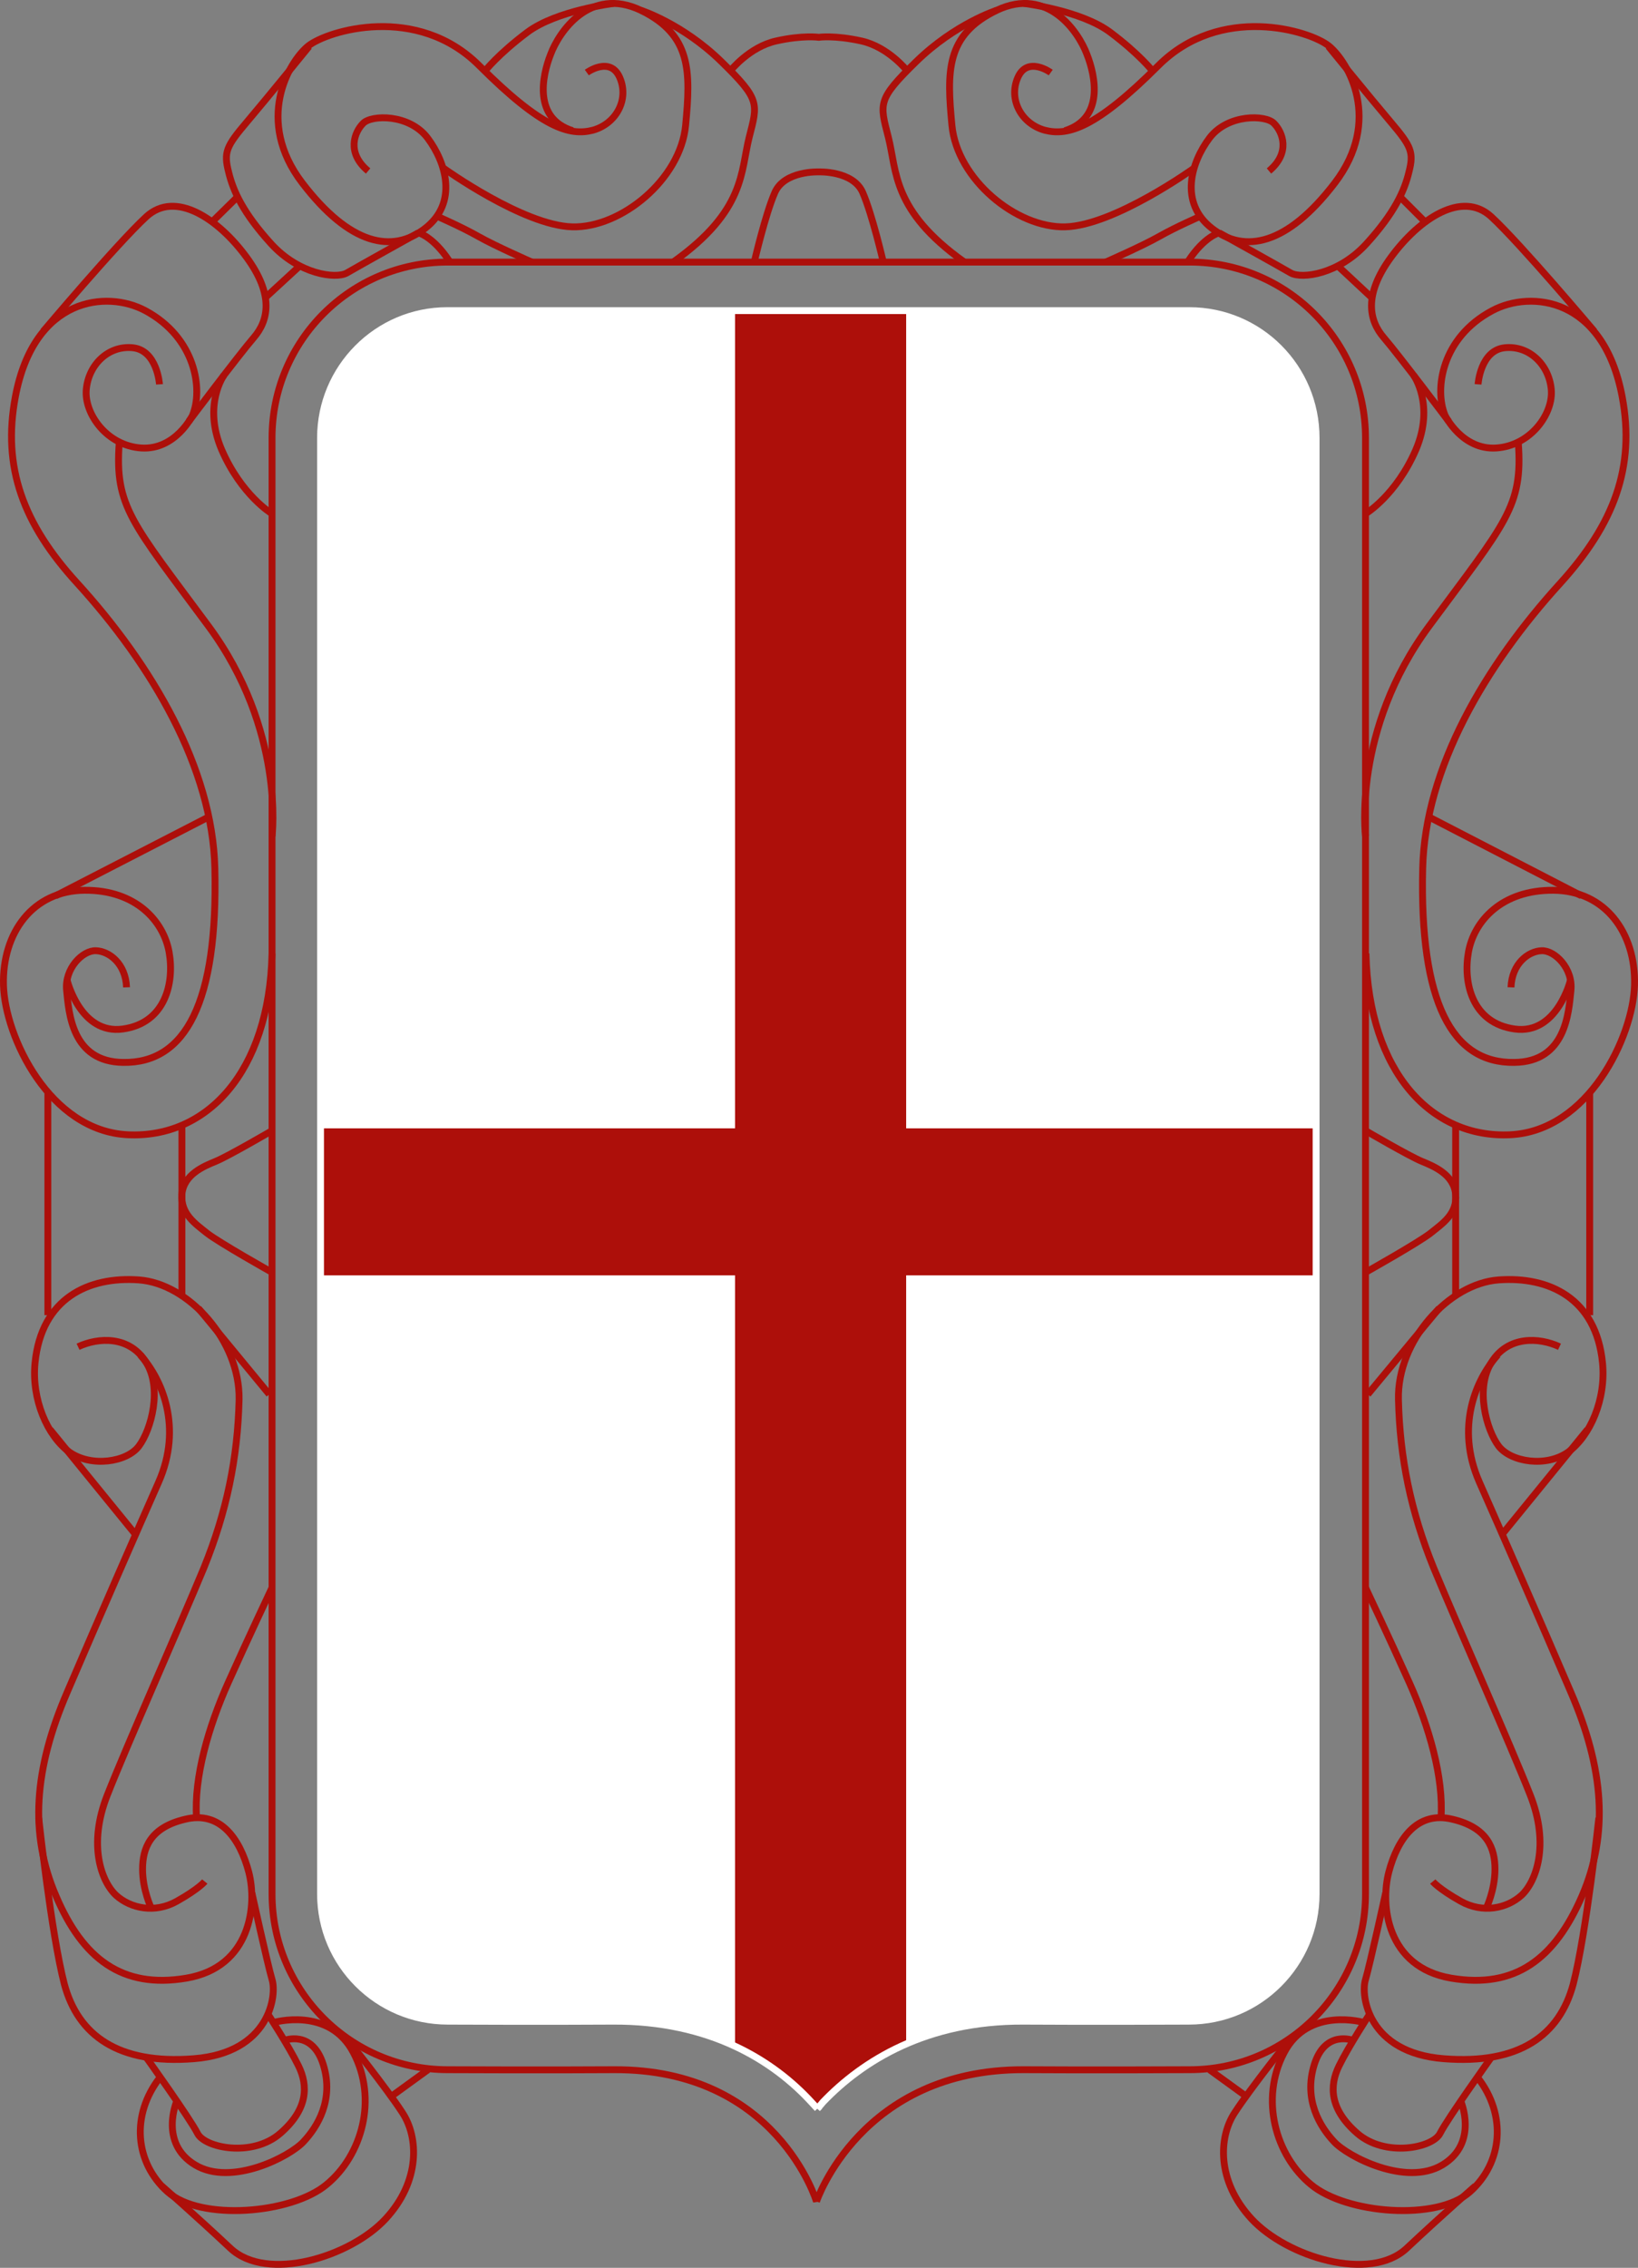 <?xml version="1.0" encoding="UTF-8" standalone="no"?>
<!-- Generator: Adobe Illustrator 21.0.0, SVG Export Plug-In . SVG Version: 6.00 Build 0)  -->

<svg
   xmlns:dc="http://purl.org/dc/elements/1.1/"
   xmlns:cc="http://creativecommons.org/ns#"
   xmlns:rdf="http://www.w3.org/1999/02/22-rdf-syntax-ns#"
   xmlns:svg="http://www.w3.org/2000/svg"
   xmlns="http://www.w3.org/2000/svg"
   xmlns:xlink="http://www.w3.org/1999/xlink"
   xmlns:sodipodi="http://sodipodi.sourceforge.net/DTD/sodipodi-0.dtd"
   xmlns:inkscape="http://www.inkscape.org/namespaces/inkscape"
   version="1.1"
   id="Слой_1"
   x="0px"
   y="0px"
   viewBox="0 0 358.019 495.319"
   xml:space="preserve"
   sodipodi:docname="england.svg"
   width="358.019"
   height="495.319"
   inkscape:version="0.92.1 r15371"><rect x="0" y="0" width="358.019" height="495.319" fill="#808080" stroke="none"/><defs
     id="defs163" /><sodipodi:namedview
     pagecolor="#ffffff"
     bordercolor="#666666"
     borderopacity="1"
     objecttolerance="10"
     gridtolerance="10"
     guidetolerance="10"
     inkscape:pageopacity="0"
     inkscape:pageshadow="2"
     inkscape:window-width="1920"
     inkscape:window-height="1018"
     id="namedview161"
     showgrid="false"
     inkscape:zoom="0.944"
     inkscape:cx="316.02501"
     inkscape:cy="263.62801"
     inkscape:window-x="-8"
     inkscape:window-y="-8"
     inkscape:window-maximized="1"
     inkscape:current-layer="Слой_1" /><style
     type="text/css"
     id="style2">
	.st0{fill:none;stroke:#AD0F0A;stroke-width:1.5;stroke-miterlimit:3.864;}
	.st1{clip-path:url(#SVGID_2_);fill:#FFFFFF;}
	.st2{clip-path:url(#SVGID_4_);}
	.st3{clip-path:url(#SVGID_6_);fill:#AD0F0A;}
	.st4{fill:none;stroke:#FFFFFF;stroke-width:1.5;stroke-miterlimit:3.864;}
</style><g
     id="g158"
     transform="translate(-71.04,-2.355)"><path
       class="st0"
       d="m 394.1,86.3 c 0,0 0.5,-7.5 5.9,-8 5.3,-0.5 9.6,3.7 10.1,9.1 0.5,5.3 -4.5,12.3 -12,12.8 -7.5,0.5 -11.2,-7.1 -11.2,-7.1 -2.4,-5.7 -0.8,-17 10.3,-22.9 8.4,-4.5 24.3,-3 28.4,18.8 2.9,15.4 -1.8,27.8 -13.5,40.7 -16.4,18 -29.6,40.4 -30.1,62.3 -0.7,29.3 6.4,42.6 20,42.4 11.3,-0.1 11.9,-10.9 12.4,-15.7 0.5,-4.8 -3.5,-8.8 -6.4,-8.7 -2.9,0.1 -6.5,2.8 -6.7,8"
       id="path4"
       inkscape:connector-curvature="0"
       style="fill:none;stroke:#ad0f0a;stroke-width:1.5;stroke-miterlimit:3.864" /><path
       class="st0"
       d="m 414.3,216.4 c 0,0 -2.9,12 -12.2,10.7 -9.3,-1.3 -11.3,-10.1 -10.1,-16.8 1.2,-6.7 7.2,-13.6 18.6,-13.5 11.3,0.1 18,9.3 17.7,20.7 -0.3,11.3 -10.1,31.9 -27.2,32.7 -17.1,0.8 -30.9,-13.5 -31.5,-39.6"
       id="path6"
       inkscape:connector-curvature="0"
       style="fill:none;stroke:#ad0f0a;stroke-width:1.5;stroke-miterlimit:3.864" /><line
       class="st0"
       x1="416.7"
       y1="198"
       x2="383"
       y2="180.6"
       id="line8"
       style="fill:none;stroke:#ad0f0a;stroke-width:1.5;stroke-miterlimit:3.864" /><path
       class="st0"
       d="m 369.5,185 c 0,0 -2.9,-23.2 13.9,-45.9 16.8,-22.7 20.5,-26.1 19.5,-40"
       id="path10"
       inkscape:connector-curvature="0"
       style="fill:none;stroke:#ad0f0a;stroke-width:1.5;stroke-miterlimit:3.864" /><path
       class="st0"
       d="m 387.7,94.4 c 0,0 -11,-14.6 -14.2,-18.3 -3.2,-3.7 -4.5,-9.3 1.6,-17.6 6.1,-8.3 15.5,-14.7 21.9,-8.8 6.4,5.9 22.5,25 22.5,25"
       id="path12"
       inkscape:connector-curvature="0"
       style="fill:none;stroke:#ad0f0a;stroke-width:1.5;stroke-miterlimit:3.864" /><path
       class="st0"
       d="m 380,84.3 c 0,0 4.7,6.5 0.5,16.3 -4.3,9.9 -10.9,13.9 -10.9,13.9"
       id="path14"
       inkscape:connector-curvature="0"
       style="fill:none;stroke:#ad0f0a;stroke-width:1.5;stroke-miterlimit:3.864" /><path
       class="st0"
       d="m 300.7,18.2 c 0,0 -5.1,-3.7 -7.2,1.1 -2.1,4.8 0.8,10.1 5.9,11.5 5.1,1.3 11.2,-0.5 24.8,-14.1 13.6,-13.6 33.1,-7.7 37.3,-4.3 4.3,3.5 11.7,16.3 1.3,29.9 -10.4,13.6 -19.7,15.5 -26.9,9.9 -7.2,-5.6 -4.5,-14.4 -0.5,-19.7 4,-5.3 12.3,-5.1 14.1,-3.2 1.9,1.9 3.7,6.4 -1.1,10.4"
       id="path16"
       inkscape:connector-curvature="0"
       style="fill:none;stroke:#ad0f0a;stroke-width:1.5;stroke-miterlimit:3.864" /><path
       class="st0"
       d="m 332,39.1 c 0,0 -17.4,12.5 -28.1,12.8 C 293.2,52.2 280.2,41.5 279.1,29.7 278,18 277.7,10 288.9,4.6 c 11.2,-5.3 17.9,4.8 19.7,9.6 1.9,4.8 3.8,14 -4.8,16.7"
       id="path18"
       inkscape:connector-curvature="0"
       style="fill:none;stroke:#ad0f0a;stroke-width:1.5;stroke-miterlimit:3.864" /><path
       class="st0"
       d="m 294.8,3.1 c 0,0 12.5,1.5 18.9,6.3 6.4,4.8 9.2,8.4 9.2,8.4"
       id="path20"
       inkscape:connector-curvature="0"
       style="fill:none;stroke:#ad0f0a;stroke-width:1.5;stroke-miterlimit:3.864" /><path
       class="st0"
       d="m 288.9,4.6 c 0,0 -9.1,2.9 -17.6,11.2 -8.5,8.3 -8,9.1 -6.1,16.5 1.9,7.5 0.8,16 16.5,27.2"
       id="path22"
       inkscape:connector-curvature="0"
       style="fill:none;stroke:#ad0f0a;stroke-width:1.5;stroke-miterlimit:3.864" /><path
       class="st0"
       d="m 312.7,59.6 c 0,0 8,-3.5 11.7,-5.6 3.7,-2.1 9,-4.4 9,-4.4"
       id="path24"
       inkscape:connector-curvature="0"
       style="fill:none;stroke:#ad0f0a;stroke-width:1.5;stroke-miterlimit:3.864" /><path
       class="st0"
       d="m 337.5,53.2 c 0,0 -3.2,0.8 -6.7,6.1"
       id="path26"
       inkscape:connector-curvature="0"
       style="fill:none;stroke:#ad0f0a;stroke-width:1.5;stroke-miterlimit:3.864" /><path
       class="st0"
       d="m 337.5,53.2 c 0,0 13.3,7.4 15.7,8.8 2.4,1.3 10.4,0.3 16.5,-6.4 6.1,-6.7 8.3,-11.5 9.3,-15.7 1.1,-4.3 0.5,-5.6 -4,-10.9 -4.5,-5.3 -13.6,-16.5 -13.6,-16.5"
       id="path28"
       inkscape:connector-curvature="0"
       style="fill:none;stroke:#ad0f0a;stroke-width:1.5;stroke-miterlimit:3.864" /><line
       class="st0"
       x1="377.1"
       y1="45.4"
       x2="382.8"
       y2="51.1"
       id="line30"
       style="fill:none;stroke:#ad0f0a;stroke-width:1.5;stroke-miterlimit:3.864" /><line
       class="st0"
       x1="363.4"
       y1="60.4"
       x2="370.8"
       y2="67.3"
       id="line32"
       style="fill:none;stroke:#ad0f0a;stroke-width:1.5;stroke-miterlimit:3.864" /><path
       class="st0"
       d="m 411.9,296.5 c -4.5,-2.1 -11.2,-2.4 -14.8,3.3 -3.7,5.7 -1.2,14.8 1.5,18.4 2.7,3.5 10.4,4.7 15.2,1.3 4.8,-3.5 8.3,-11.5 7.5,-19.5 -1.4,-14.1 -11.7,-18.9 -22.7,-18.1 -10.9,0.8 -22.2,13.3 -21.9,26.1 0.3,12.8 2.7,24.5 7.7,36.8 5.1,12.3 16.8,38.7 21.1,49.6 4.3,10.9 1.3,18.9 -1.9,21.9 -3.2,2.9 -8.5,4 -13.3,1.3 -4.8,-2.7 -6.1,-4.3 -6.1,-4.3"
       id="path34"
       inkscape:connector-curvature="0"
       style="fill:none;stroke:#ad0f0a;stroke-width:1.5;stroke-miterlimit:3.864" /><path
       class="st0"
       d="m 395.9,419.1 c 0,0 1.9,-3.9 1.9,-8.5 0,-4.5 -1.6,-9.1 -9.3,-10.9 -7.7,-1.9 -12,4.3 -13.9,11.5 -1.9,7.2 -0.5,20.8 13.6,23.2 14.1,2.4 22.7,-4.3 28.6,-17.9 5.9,-13.6 4.8,-27.8 -2.4,-44.5 -7.2,-16.8 -14.7,-33.9 -20,-45.9 -5.3,-12 -0.8,-22.5 4,-27.8"
       id="path36"
       inkscape:connector-curvature="0"
       style="fill:none;stroke:#ad0f0a;stroke-width:1.5;stroke-miterlimit:3.864" /><line
       class="st0"
       x1="418"
       y1="314.6"
       x2="399.1"
       y2="337.8"
       id="line38"
       style="fill:none;stroke:#ad0f0a;stroke-width:1.5;stroke-miterlimit:3.864" /><line
       class="st0"
       x1="385.6"
       y1="288.1"
       x2="370"
       y2="306.9"
       id="line40"
       style="fill:none;stroke:#ad0f0a;stroke-width:1.5;stroke-miterlimit:3.864" /><path
       class="st0"
       d="m 373.9,415.8 c 0,0 -3.4,15.5 -4.4,18.9 -1.1,3.5 0.5,16 17.1,17.3 16.5,1.3 25.3,-5.1 28.3,-16.3 2.9,-11.2 5.6,-36.3 5.6,-36.3"
       id="path42"
       inkscape:connector-curvature="0"
       style="fill:none;stroke:#ad0f0a;stroke-width:1.5;stroke-miterlimit:3.864" /><path
       class="st0"
       d="m 397,451.7 c 0,0 -9.6,13.4 -11.2,16.6 -1.6,3.2 -12,5.3 -18.1,0 -6.1,-5.3 -6.1,-10.4 -4,-14.7 2.1,-4.3 6.8,-11.5 6.8,-11.5"
       id="path44"
       inkscape:connector-curvature="0"
       style="fill:none;stroke:#ad0f0a;stroke-width:1.5;stroke-miterlimit:3.864" /><path
       class="st0"
       d="m 366.8,448 c 0,0 -6.1,-2.4 -8.5,5.3 -2.4,7.7 1.3,13.6 4.3,16.8 2.9,3.2 15.7,9.9 23.7,5.1 8,-4.8 4,-14 4,-14"
       id="path46"
       inkscape:connector-curvature="0"
       style="fill:none;stroke:#ad0f0a;stroke-width:1.5;stroke-miterlimit:3.864" /><path
       class="st0"
       d="m 369.2,444.1 c 0,0 -12.2,-3.6 -17.5,6.6 -5.3,10.1 -1.9,22.4 5.9,28.8 7.7,6.4 27.5,8 34.7,1.6 7.2,-6.4 8.1,-16.8 1.7,-25"
       id="path48"
       inkscape:connector-curvature="0"
       style="fill:none;stroke:#ad0f0a;stroke-width:1.5;stroke-miterlimit:3.864" /><path
       class="st0"
       d="m 353.2,447.4 c 0,0 -8.8,11 -12.3,16.4 -3.5,5.3 -4,14.9 3.7,23.2 7.7,8.3 25.9,13.9 33.9,6.4 8,-7.5 15,-13.6 15,-13.6"
       id="path50"
       inkscape:connector-curvature="0"
       style="fill:none;stroke:#ad0f0a;stroke-width:1.5;stroke-miterlimit:3.864" /><line
       class="st0"
       x1="343.4"
       y1="460.2"
       x2="335.4"
       y2="454.4"
       id="line52"
       style="fill:none;stroke:#ad0f0a;stroke-width:1.5;stroke-miterlimit:3.864" /><path
       class="st0"
       d="m 369.5,349.1 c 0,0 5.3,11.2 9.6,20.8 4.3,9.6 7.5,20.7 6.9,29.5"
       id="path54"
       inkscape:connector-curvature="0"
       style="fill:none;stroke:#ad0f0a;stroke-width:1.5;stroke-miterlimit:3.864" /><line
       class="st0"
       x1="389.2"
       y1="248.1"
       x2="389.2"
       y2="285.3"
       id="line56"
       style="fill:none;stroke:#ad0f0a;stroke-width:1.5;stroke-miterlimit:3.864" /><line
       class="st0"
       x1="418.5"
       y1="240.9"
       x2="418.5"
       y2="289.6"
       id="line58"
       style="fill:none;stroke:#ad0f0a;stroke-width:1.5;stroke-miterlimit:3.864" /><path
       class="st0"
       d="m 369.5,249.3 c 0,0 9.6,5.6 12.3,6.7 2.7,1.1 7,2.9 7.4,7.2 0.4,4.3 -2.9,6.4 -5.5,8.5 -2.7,2.1 -14.1,8.5 -14.1,8.5"
       id="path60"
       inkscape:connector-curvature="0"
       style="fill:none;stroke:#ad0f0a;stroke-width:1.5;stroke-miterlimit:3.864" /><g
       id="g70"><defs
         id="defs63"><path
           id="SVGID_1_"
           d="m 249.7,462.9 -1.2,-1.3 c -8.4,-9.2 -22.3,-17.9 -43.4,-17.8 -14.1,0.1 -36.2,0 -36.2,0 -15.3,0 -27.8,-12.4 -27.8,-27.8 V 98 c 0,-15.3 12.4,-27.8 27.7,-27.8 h 80.6 81.6 c 15.3,0 27.7,12.4 27.7,27.8 v 318 c 0,15.3 -12.4,27.8 -27.8,27.8 0,0 -22.1,0.1 -36.2,0 -21.1,-0.1 -35.1,8.6 -43.8,17.7 -0.3,0.4 -0.8,0.9 -1.2,1.4 z"
           inkscape:connector-curvature="0" /></defs><clipPath
         id="SVGID_2_"><use
           xlink:href="#SVGID_1_"
           style="overflow:visible"
           id="use65"
           x="0"
           y="0"
           width="100%"
           height="100%" /></clipPath><rect
         x="125.1"
         y="54.5"
         class="st1"
         width="258.8"
         height="407.6"
         clip-path="url(#SVGID_2_)"
         id="rect68"
         style="fill:#ffffff" /></g><g
       id="g90"><defs
         id="defs73"><path
           id="SVGID_3_"
           d="m 249.7,462.9 -1.2,-1.3 c -8.4,-9.2 -22.3,-17.9 -43.4,-17.8 -14.1,0.1 -36.2,0 -36.2,0 -15.3,0 -27.8,-12.4 -27.8,-27.8 V 98 c 0,-15.3 12.4,-27.8 27.7,-27.8 h 80.6 81.6 c 15.3,0 27.7,12.4 27.7,27.8 v 318 c 0,15.3 -12.4,27.8 -27.8,27.8 0,0 -22.1,0.1 -36.2,0 -21.1,-0.1 -35.1,8.6 -43.8,17.7 -0.3,0.4 -0.8,0.9 -1.2,1.4 z"
           inkscape:connector-curvature="0" /></defs><clipPath
         id="SVGID_4_"><use
           xlink:href="#SVGID_3_"
           style="overflow:visible"
           id="use75"
           x="0"
           y="0"
           width="100%"
           height="100%" /></clipPath><g
         class="st2"
         clip-path="url(#SVGID_4_)"
         id="g88"><defs
           id="defs79"><rect
             id="SVGID_5_"
             x="125.1"
             y="54.5"
             width="258.8"
             height="407.6" /></defs><clipPath
           id="SVGID_6_"><use
             xlink:href="#SVGID_5_"
             style="overflow:visible"
             id="use81"
             x="0"
             y="0"
             width="100%"
             height="100%" /></clipPath><rect
           x="121"
           y="248.8"
           class="st3"
           width="258.7"
           height="32.1"
           clip-path="url(#SVGID_6_)"
           id="rect84"
           style="fill:#ad0f0a" /><rect
           x="231.7"
           y="49"
           class="st3"
           width="37.4"
           height="431.7"
           clip-path="url(#SVGID_6_)"
           id="rect86"
           style="fill:#ad0f0a" /></g></g><path
       class="st4"
       d="m 249.7,462.9 -1.2,-1.3 c -8.4,-9.2 -22.3,-17.9 -43.4,-17.8 -14.1,0.1 -36.2,0 -36.2,0 -15.3,0 -27.8,-12.4 -27.8,-27.8 V 98 c 0,-15.3 12.4,-27.8 27.7,-27.8 H 331 c 15.3,0 27.7,12.4 27.7,27.8 v 318 c 0,15.3 -12.4,27.8 -27.8,27.8 0,0 -22.1,0.1 -36.2,0 -21.1,-0.1 -35.1,8.6 -43.8,17.7 -0.3,0.4 -0.8,0.9 -1.2,1.4 z"
       id="path92"
       inkscape:connector-curvature="0"
       style="fill:none;stroke:#ffffff;stroke-width:1.5;stroke-miterlimit:3.864" /><path
       class="st0"
       d="m 105.9,86.3 c 0,0 -0.5,-7.5 -5.9,-8 -5.3,-0.5 -9.6,3.7 -10.1,9.1 -0.5,5.3 4.5,12.3 12,12.8 7.5,0.5 11.2,-7.1 11.2,-7.1 2.4,-5.7 0.7,-17 -10.3,-22.9 -8.4,-4.5 -24.3,-3 -28.4,18.8 -2.9,15.4 1.7,27.8 13.5,40.7 16.4,18 29.6,40.4 30.1,62.3 0.7,29.3 -6.4,42.6 -20,42.4 -11.3,-0.1 -11.9,-10.9 -12.4,-15.7 -0.5,-4.8 3.5,-8.8 6.4,-8.7 2.9,0.1 6.5,2.8 6.7,8"
       id="path94"
       inkscape:connector-curvature="0"
       style="fill:none;stroke:#ad0f0a;stroke-width:1.5;stroke-miterlimit:3.864" /><path
       class="st0"
       d="m 85.7,216.4 c 0,0 2.9,12 12.2,10.7 9.3,-1.3 11.3,-10.1 10.1,-16.8 -1.2,-6.7 -7.2,-13.6 -18.5,-13.5 -11.3,0.1 -18,9.3 -17.7,20.7 0.3,11.3 10.1,31.9 27.2,32.7 17.1,0.8 30.9,-13.5 31.5,-39.6"
       id="path96"
       inkscape:connector-curvature="0"
       style="fill:none;stroke:#ad0f0a;stroke-width:1.5;stroke-miterlimit:3.864" /><line
       class="st0"
       x1="83.2"
       y1="198"
       x2="117"
       y2="180.6"
       id="line98"
       style="fill:none;stroke:#ad0f0a;stroke-width:1.5;stroke-miterlimit:3.864" /><path
       class="st0"
       d="m 130.5,185 c 0,0 2.9,-23.2 -13.9,-45.9 C 99.8,116.4 96.1,113 97.1,99.1"
       id="path100"
       inkscape:connector-curvature="0"
       style="fill:none;stroke:#ad0f0a;stroke-width:1.5;stroke-miterlimit:3.864" /><path
       class="st0"
       d="m 112.3,94.4 c 0,0 11,-14.6 14.2,-18.3 3.2,-3.7 4.5,-9.3 -1.6,-17.6 -6.1,-8.3 -15.5,-14.7 -21.9,-8.8 -6.4,5.9 -22.5,25 -22.5,25"
       id="path102"
       inkscape:connector-curvature="0"
       style="fill:none;stroke:#ad0f0a;stroke-width:1.5;stroke-miterlimit:3.864" /><path
       class="st0"
       d="m 120,84.3 c 0,0 -4.7,6.5 -0.5,16.3 4.3,9.9 10.9,13.9 10.9,13.9"
       id="path104"
       inkscape:connector-curvature="0"
       style="fill:none;stroke:#ad0f0a;stroke-width:1.5;stroke-miterlimit:3.864" /><path
       class="st0"
       d="m 199.3,18.2 c 0,0 5.1,-3.7 7.2,1.1 2.1,4.8 -0.8,10.1 -5.9,11.5 -5.1,1.3 -11.2,-0.5 -24.8,-14.1 C 162.2,3.1 142.7,9 138.4,12.4 c -4.3,3.5 -11.7,16.3 -1.3,29.9 10.4,13.6 19.7,15.5 26.9,9.9 7.2,-5.6 4.5,-14.4 0.5,-19.7 -4,-5.3 -12.3,-5.1 -14.1,-3.2 -1.9,1.9 -3.7,6.4 1.1,10.4"
       id="path106"
       inkscape:connector-curvature="0"
       style="fill:none;stroke:#ad0f0a;stroke-width:1.5;stroke-miterlimit:3.864" /><path
       class="st0"
       d="m 168,39.1 c 0,0 17.4,12.5 28.1,12.8 10.7,0.3 23.7,-10.4 24.8,-22.2 C 222,18 222.2,10 211.1,4.6 c -11.2,-5.3 -17.9,4.8 -19.7,9.6 -1.9,4.8 -3.8,14 4.8,16.7"
       id="path108"
       inkscape:connector-curvature="0"
       style="fill:none;stroke:#ad0f0a;stroke-width:1.5;stroke-miterlimit:3.864" /><path
       class="st0"
       d="m 205.2,3.1 c 0,0 -12.5,1.5 -18.9,6.3 -6.4,4.8 -9.2,8.4 -9.2,8.4"
       id="path110"
       inkscape:connector-curvature="0"
       style="fill:none;stroke:#ad0f0a;stroke-width:1.5;stroke-miterlimit:3.864" /><path
       class="st0"
       d="m 211.1,4.6 c 0,0 9.1,2.9 17.6,11.2 8.5,8.3 8,9.1 6.1,16.5 -1.9,7.5 -0.8,16 -16.5,27.2"
       id="path112"
       inkscape:connector-curvature="0"
       style="fill:none;stroke:#ad0f0a;stroke-width:1.5;stroke-miterlimit:3.864" /><path
       class="st0"
       d="m 187.3,59.6 c 0,0 -8,-3.5 -11.7,-5.6 -3.7,-2.1 -9,-4.4 -9,-4.4"
       id="path114"
       inkscape:connector-curvature="0"
       style="fill:none;stroke:#ad0f0a;stroke-width:1.5;stroke-miterlimit:3.864" /><path
       class="st0"
       d="m 162.5,53.2 c 0,0 3.2,0.8 6.7,6.1"
       id="path116"
       inkscape:connector-curvature="0"
       style="fill:none;stroke:#ad0f0a;stroke-width:1.5;stroke-miterlimit:3.864" /><path
       class="st0"
       d="m 162.5,53.2 c 0,0 -13.3,7.4 -15.7,8.8 -2.4,1.3 -10.4,0.3 -16.5,-6.4 -6.1,-6.7 -8.3,-11.5 -9.3,-15.7 -1.1,-4.3 -0.5,-5.6 4,-10.9 4.5,-5.3 13.6,-16.5 13.6,-16.5"
       id="path118"
       inkscape:connector-curvature="0"
       style="fill:none;stroke:#ad0f0a;stroke-width:1.5;stroke-miterlimit:3.864" /><line
       class="st0"
       x1="122.9"
       y1="45.4"
       x2="117.1"
       y2="51.1"
       id="line120"
       style="fill:none;stroke:#ad0f0a;stroke-width:1.5;stroke-miterlimit:3.864" /><line
       class="st0"
       x1="136.6"
       y1="60.4"
       x2="129.1"
       y2="67.3"
       id="line122"
       style="fill:none;stroke:#ad0f0a;stroke-width:1.5;stroke-miterlimit:3.864" /><path
       class="st0"
       d="m 88.1,296.5 c 4.5,-2.1 11.2,-2.4 14.8,3.3 3.7,5.7 1.2,14.8 -1.5,18.4 -2.6,3.5 -10.4,4.7 -15.2,1.3 C 81.4,316 77.9,308 78.7,300 c 1.4,-14.1 11.7,-18.9 22.7,-18.1 10.9,0.8 22.1,13.3 21.9,26.1 -0.3,12.8 -2.7,24.5 -7.7,36.8 -5.1,12.3 -16.8,38.7 -21.1,49.6 -4.3,10.9 -1.3,18.9 1.9,21.9 3.2,2.9 8.5,4 13.3,1.3 4.8,-2.7 6.1,-4.3 6.1,-4.3"
       id="path124"
       inkscape:connector-curvature="0"
       style="fill:none;stroke:#ad0f0a;stroke-width:1.5;stroke-miterlimit:3.864" /><path
       class="st0"
       d="m 104.1,419.1 c 0,0 -1.9,-3.9 -1.9,-8.5 0,-4.5 1.6,-9.1 9.3,-10.9 7.7,-1.9 12,4.3 13.9,11.5 1.9,7.2 0.5,20.8 -13.6,23.2 -14.1,2.4 -22.7,-4.3 -28.5,-17.9 -5.9,-13.6 -4.8,-27.8 2.4,-44.5 7.2,-16.8 14.7,-33.9 20,-45.9 5.3,-12 0.8,-22.5 -4,-27.8"
       id="path126"
       inkscape:connector-curvature="0"
       style="fill:none;stroke:#ad0f0a;stroke-width:1.5;stroke-miterlimit:3.864" /><line
       class="st0"
       x1="82"
       y1="314.6"
       x2="100.9"
       y2="337.8"
       id="line128"
       style="fill:none;stroke:#ad0f0a;stroke-width:1.5;stroke-miterlimit:3.864" /><line
       class="st0"
       x1="114.4"
       y1="288.1"
       x2="129.9"
       y2="306.9"
       id="line130"
       style="fill:none;stroke:#ad0f0a;stroke-width:1.5;stroke-miterlimit:3.864" /><path
       class="st0"
       d="m 126.1,415.8 c 0,0 3.4,15.5 4.4,18.9 1.1,3.5 -0.5,16 -17.1,17.3 -16.5,1.3 -25.3,-5.1 -28.3,-16.3 -2.9,-11.2 -5.6,-36.3 -5.6,-36.3"
       id="path132"
       inkscape:connector-curvature="0"
       style="fill:none;stroke:#ad0f0a;stroke-width:1.5;stroke-miterlimit:3.864" /><path
       class="st0"
       d="m 103,451.7 c 0,0 9.6,13.4 11.2,16.6 1.6,3.2 12,5.3 18.1,0 6.1,-5.3 6.1,-10.4 4,-14.7 -2.1,-4.3 -6.8,-11.5 -6.8,-11.5"
       id="path134"
       inkscape:connector-curvature="0"
       style="fill:none;stroke:#ad0f0a;stroke-width:1.5;stroke-miterlimit:3.864" /><path
       class="st0"
       d="m 133.2,448 c 0,0 6.1,-2.4 8.5,5.3 2.4,7.7 -1.3,13.6 -4.3,16.8 -2.9,3.2 -15.7,9.9 -23.7,5.1 -8,-4.8 -4,-14 -4,-14"
       id="path136"
       inkscape:connector-curvature="0"
       style="fill:none;stroke:#ad0f0a;stroke-width:1.5;stroke-miterlimit:3.864" /><path
       class="st0"
       d="m 130.8,444.1 c 0,0 12.2,-3.6 17.5,6.6 5.3,10.1 1.9,22.4 -5.9,28.8 -7.7,6.4 -27.5,8 -34.7,1.6 -7.2,-6.4 -8.1,-16.8 -1.7,-25"
       id="path138"
       inkscape:connector-curvature="0"
       style="fill:none;stroke:#ad0f0a;stroke-width:1.5;stroke-miterlimit:3.864" /><path
       class="st0"
       d="m 146.7,447.4 c 0,0 8.8,11 12.3,16.4 3.5,5.3 4,14.9 -3.7,23.2 -7.7,8.3 -25.9,13.9 -33.9,6.4 -8,-7.5 -15,-13.6 -15,-13.6"
       id="path140"
       inkscape:connector-curvature="0"
       style="fill:none;stroke:#ad0f0a;stroke-width:1.5;stroke-miterlimit:3.864" /><line
       class="st0"
       x1="156.6"
       y1="460.2"
       x2="164.6"
       y2="454.4"
       id="line142"
       style="fill:none;stroke:#ad0f0a;stroke-width:1.5;stroke-miterlimit:3.864" /><path
       class="st0"
       d="m 130.5,349.1 c 0,0 -5.3,11.2 -9.6,20.8 -4.3,9.6 -7.5,20.7 -6.9,29.5"
       id="path144"
       inkscape:connector-curvature="0"
       style="fill:none;stroke:#ad0f0a;stroke-width:1.5;stroke-miterlimit:3.864" /><line
       class="st0"
       x1="110.8"
       y1="248.1"
       x2="110.8"
       y2="285.3"
       id="line146"
       style="fill:none;stroke:#ad0f0a;stroke-width:1.5;stroke-miterlimit:3.864" /><line
       class="st0"
       x1="81.5"
       y1="240.9"
       x2="81.5"
       y2="289.6"
       id="line148"
       style="fill:none;stroke:#ad0f0a;stroke-width:1.5;stroke-miterlimit:3.864" /><path
       class="st0"
       d="m 130.5,249.3 c 0,0 -9.6,5.6 -12.3,6.7 -2.7,1.1 -7,2.9 -7.4,7.2 -0.3,4.3 2.9,6.4 5.5,8.5 2.7,2.1 14.1,8.5 14.1,8.5"
       id="path150"
       inkscape:connector-curvature="0"
       style="fill:none;stroke:#ad0f0a;stroke-width:1.5;stroke-miterlimit:3.864" /><path
       class="st0"
       d="m 249.5,483.2 c 0,0 -8.7,-29 -44.3,-28.8 -14.2,0.1 -36.3,0 -36.3,0 -21.2,0 -38.4,-17.2 -38.4,-38.4 V 98 c 0,-21.2 17.2,-38.4 38.4,-38.4 h 162.2 c 21.2,0 38.4,17.2 38.4,38.4 v 318 c 0,21.2 -17.2,38.4 -38.4,38.4 0,0 -22.1,0.1 -36.3,0 -35.6,-0.1 -45.3,28.8 -45.3,28.8 z"
       id="path152"
       inkscape:connector-curvature="0"
       style="fill:none;stroke:#ad0f0a;stroke-width:1.5;stroke-miterlimit:3.864" /><path
       class="st0"
       d="m 235.9,59.6 c 0,0 2.4,-10.4 4.5,-15.2 2.1,-4.8 9.6,-4.5 9.6,-4.5 0,0 7.5,-0.3 9.6,4.5 2.1,4.8 4.5,15.2 4.5,15.2"
       id="path154"
       inkscape:connector-curvature="0"
       style="fill:none;stroke:#ad0f0a;stroke-width:1.5;stroke-miterlimit:3.864" /><path
       class="st0"
       d="m 269.3,17.8 c 0,0 -4.1,-5.2 -10,-6.5 -5.9,-1.3 -9.3,-0.8 -9.3,-0.8 0,0 -3.5,-0.5 -9.3,0.8 -5.9,1.3 -10,6.5 -10,6.5"
       id="path156"
       inkscape:connector-curvature="0"
       style="fill:none;stroke:#ad0f0a;stroke-width:1.5;stroke-miterlimit:3.864" /></g></svg>